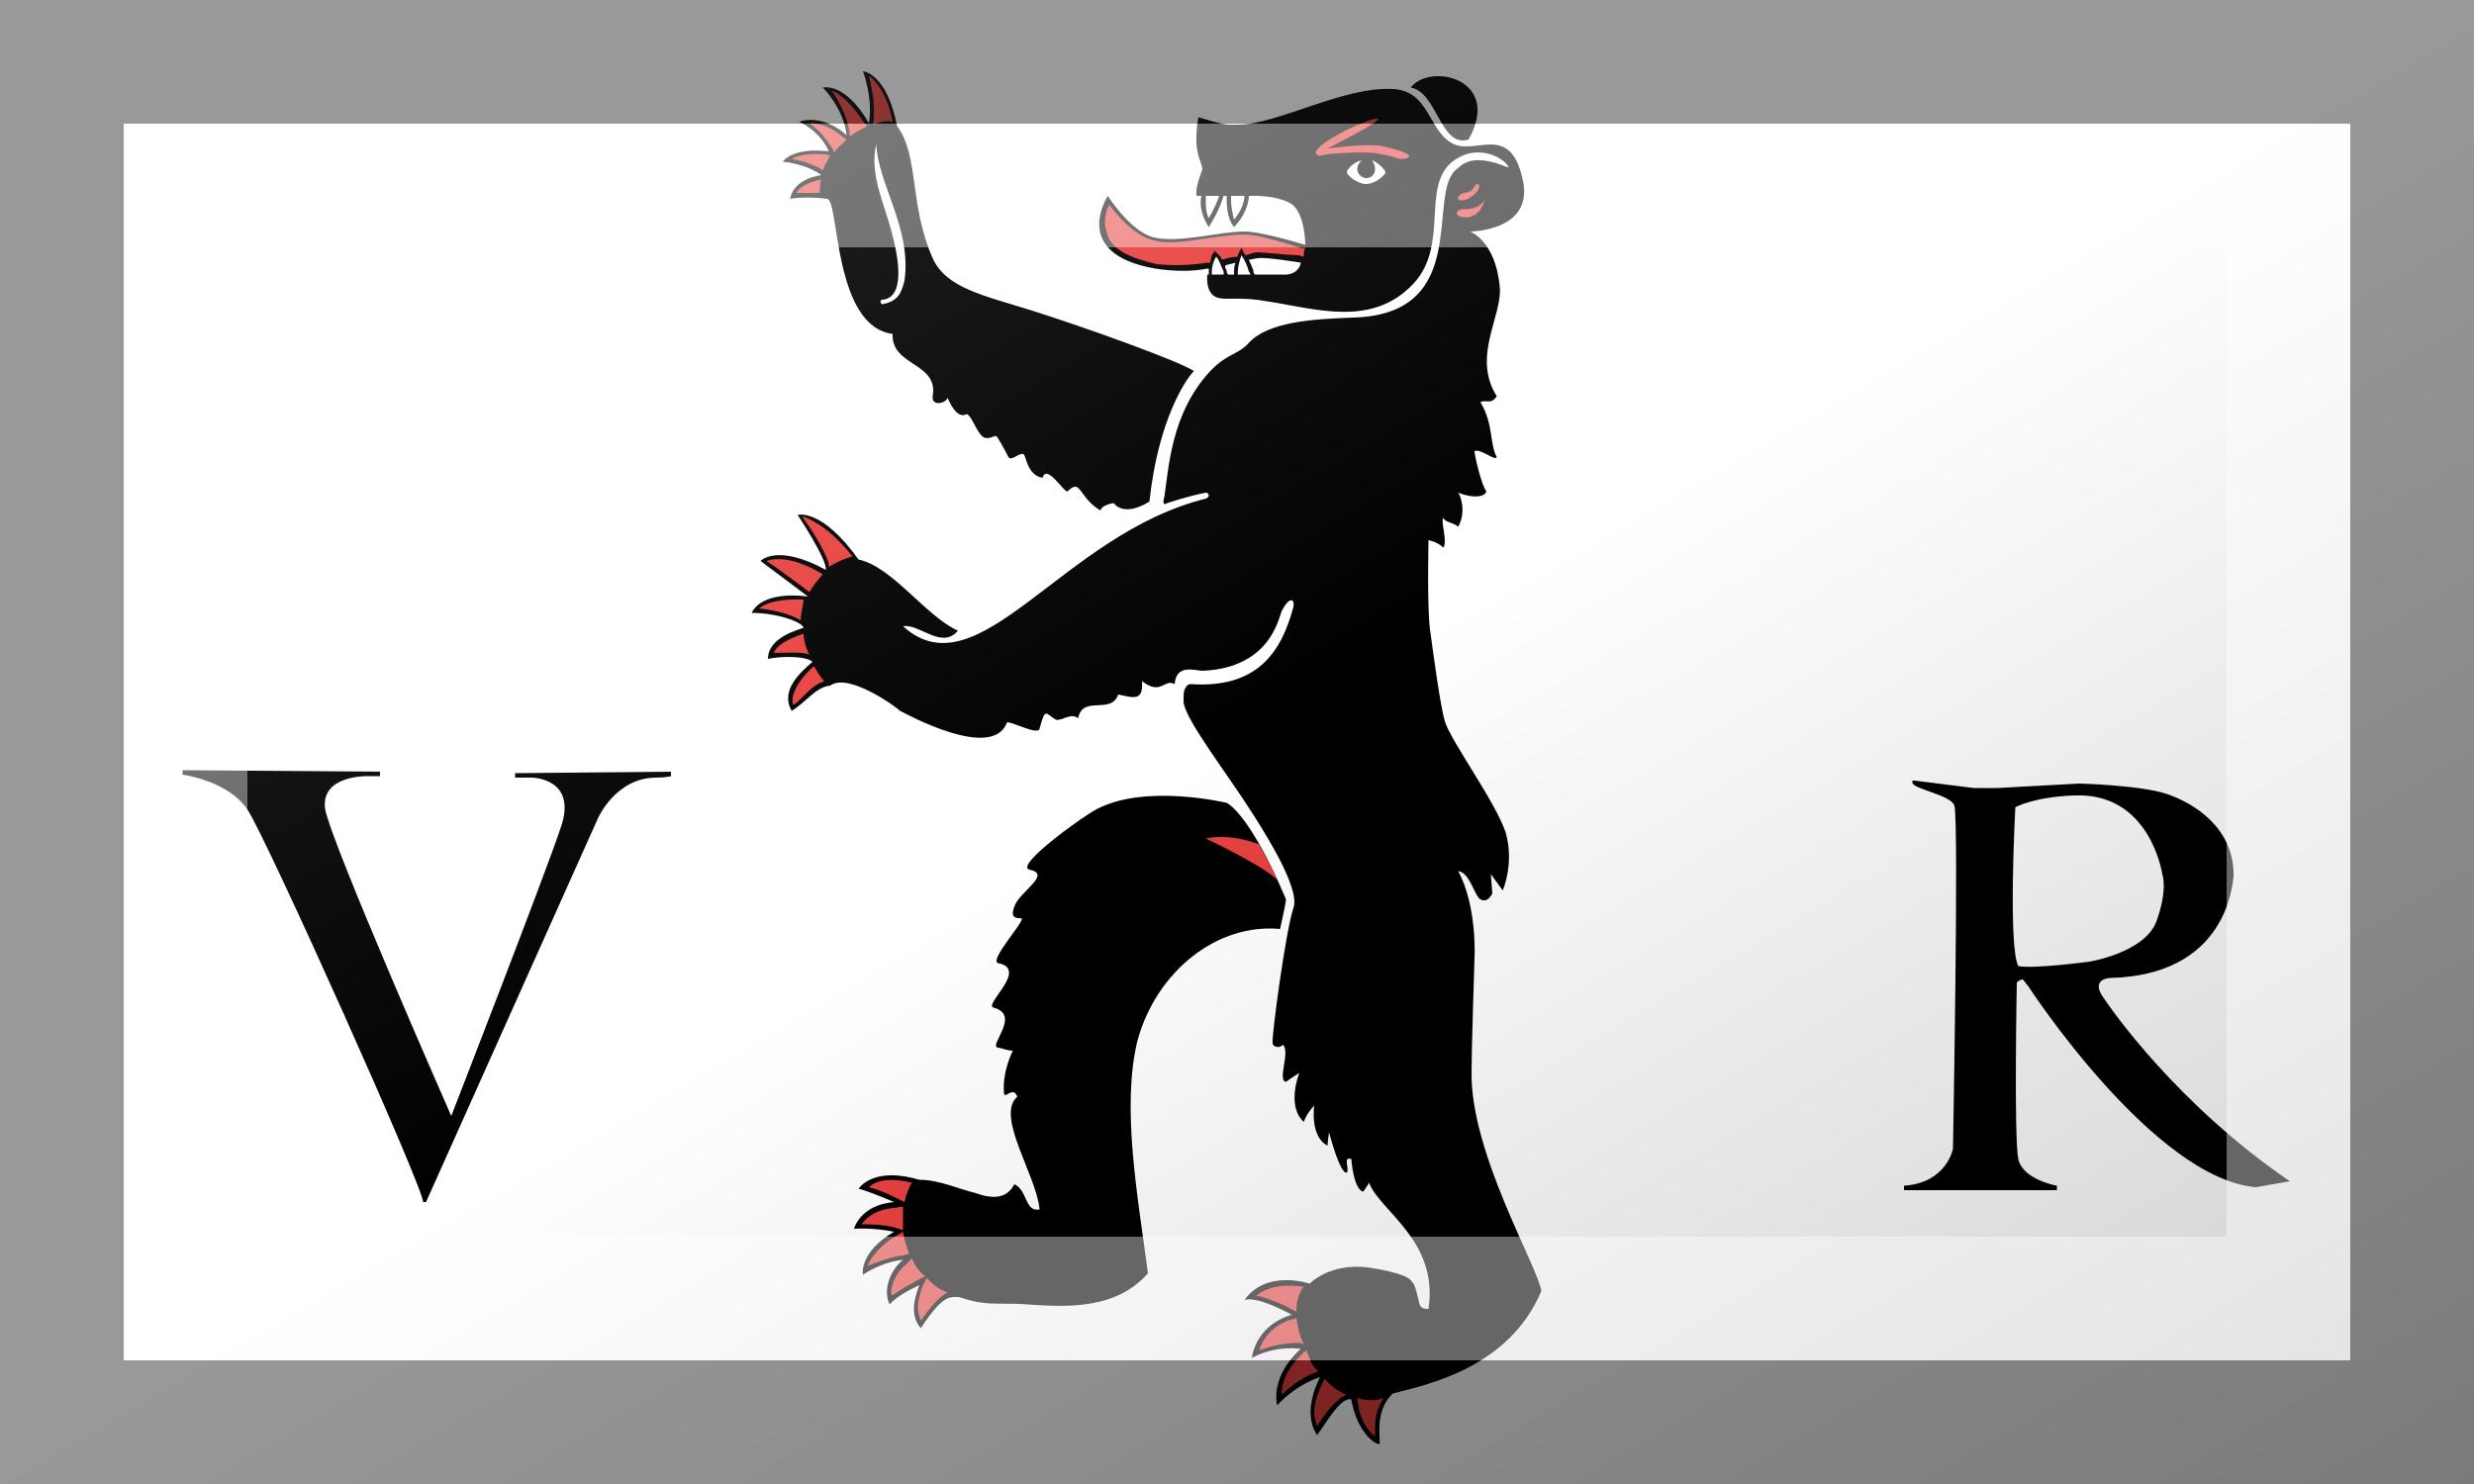 <?xml version="1.0"?>
<svg xmlns="http://www.w3.org/2000/svg" xmlns:xlink="http://www.w3.org/1999/xlink" version="1.1" width="600" height="360" viewBox="0 0 600 360">
<!-- Generated by Kreative Vexillo v1.0 -->
<style>
.black{fill:rgb(0,0,0);}
.red{fill:rgb(232,66,63);}
.white{fill:rgb(255,255,255);}
</style>
<defs>
<path id="e1" d="M 0.117 -0.441 C 0.13 -0.458 0.179 -0.447 0.156 -0.406 C 0.137 -0.4 0.135 -0.438 0.117 -0.441 Z M 0.205 0.37 C 0.183 0.422 0.128 0.433 0.105 0.439 C 0.092 0.451 0.097 0.471 0.096 0.473 C 0.094 0.474 0.081 0.466 0.077 0.443 C 0.07 0.441 0.06 0.459 0.054 0.467 C 0.043 0.451 0.056 0.428 0.056 0.428 S 0.041 0.432 0.027 0.447 C 0.023 0.425 0.043 0.409 0.043 0.409 S 0.027 0.406 0.01 0.415 C 0.014 0.391 0.037 0.386 0.037 0.386 S 0.014 0.373 0.005 0.376 C 0.02 0.355 0.049 0.365 0.049 0.365 S 0.062 0.351 0.088 0.354 C 0.114 0.358 0.117 0.362 0.118 0.364 C 0.12 0.365 0.122 0.375 0.123 0.379 C 0.124 0.382 0.127 0.382 0.129 0.382 C 0.136 0.336 0.096 0.316 0.089 0.297 C 0.086 0.302 0.085 0.303 0.085 0.303 S 0.079 0.303 0.077 0.281 C 0.071 0.279 0.076 0.288 0.074 0.29 C 0.073 0.291 0.069 0.289 0.062 0.263 C 0.061 0.27 0.061 0.271 0.061 0.272 C 0.049 0.266 0.052 0.245 0.052 0.245 S 0.047 0.25 0.045 0.256 C 0.033 0.245 0.042 0.223 0.042 0.223 S 0.037 0.226 0.033 0.229 C 0.027 0.228 0.036 0.209 0.031 0.204 C 0.028 0.207 0.024 0.205 0.024 0.203 C 0.023 0.2 0.033 0.126 0.038 0.112 C 0.041 0.104 0.034 0.085 0.011 0.049 C -0.006 0.022 -0.035 -0.015 -0.036 -0.027 C -0.036 -0.033 -0.036 -0.034 -0.035 -0.036 C -0.034 -0.038 -0.033 -0.039 -0.031 -0.039 C 0.014 -0.036 0.03 -0.061 0.038 -0.091 C 0.039 -0.097 0.035 -0.098 0.03 -0.088 C 0.028 -0.083 0.022 -0.05 -0.023 -0.048 C -0.028 -0.048 -0.041 -0.053 -0.042 -0.039 C -0.049 -0.043 -0.051 -0.031 -0.064 -0.041 C -0.063 -0.027 -0.07 -0.03 -0.08 -0.032 C -0.085 -0.018 -0.104 -0.032 -0.107 -0.016 C -0.112 -0.02 -0.118 -0.014 -0.122 -0.015 C -0.129 -0.019 -0.129 -0.024 -0.133 -0.009 C -0.134 -0.004 -0.154 -0.015 -0.155 -0.013 C -0.165 0.013 -0.223 -0.019 -0.227 -0.021 C -0.23 -0.024 -0.262 -0.047 -0.274 -0.038 C -0.284 -0.037 -0.29 -0.027 -0.3 -0.021 C -0.308 -0.035 -0.294 -0.047 -0.286 -0.054 C -0.29 -0.058 -0.307 -0.058 -0.316 -0.056 C -0.316 -0.071 -0.294 -0.076 -0.292 -0.077 C -0.293 -0.081 -0.31 -0.087 -0.327 -0.087 C -0.319 -0.103 -0.289 -0.098 -0.289 -0.098 L -0.321 -0.122 C -0.321 -0.122 -0.31 -0.134 -0.277 -0.116 C -0.276 -0.123 -0.296 -0.153 -0.296 -0.153 S -0.28 -0.158 -0.255 -0.123 C -0.232 -0.118 -0.21 -0.085 -0.188 -0.075 C -0.199 -0.062 -0.214 -0.08 -0.225 -0.078 C -0.174 -0.032 -0.118 -0.14 -0.021 -0.164 C -0.019 -0.165 -0.019 -0.166 -0.019 -0.166 S -0.019 -0.168 -0.021 -0.168 C -0.032 -0.166 -0.047 -0.161 -0.047 -0.161 S -0.051 -0.158 -0.049 -0.165 C -0.046 -0.183 -0.045 -0.222 -0.017 -0.251 C -0.006 -0.262 8.0000237E-4 -0.261 0.008 -0.269 C 0.021 -0.283 0.05 -0.285 0.078 -0.286 C 0.159 -0.288 0.127 -0.37 0.148 -0.386 C 0.151 -0.388 0.157 -0.398 0.183 -0.387 C 0.182 -0.392 0.163 -0.405 0.145 -0.391 C 0.124 -0.374 0.143 -0.335 0.119 -0.309 C 0.091 -0.279 0.053 -0.292 0.02 -0.297 C 0.004 -0.3 -0.008 -0.298 -0.011 -0.299 C -0.022 -0.3 -0.02 -0.315 -0.02 -0.315 S -0.02 -0.315 -0.019 -0.315 C -0.019 -0.316 -0.019 -0.316 -0.019 -0.317 C -0.019 -0.318 -0.019 -0.318 -0.019 -0.319 C -0.02 -0.319 -0.02 -0.319 -0.02 -0.319 C -0.03 -0.317 -0.042 -0.317 -0.055 -0.319 C -0.113 -0.329 -0.087 -0.368 -0.087 -0.368 S -0.072 -0.344 -0.056 -0.34 C -0.039 -0.336 -0.012 -0.344 0.005 -0.344 C 0.017 -0.344 0.046 -0.335 0.046 -0.335 S 0.046 -0.357 0.036 -0.363 C 0.025 -0.369 0.009 -0.368 0.009 -0.368 L 0.008 -0.368 C 0.008 -0.363 0.005 -0.354 -0.002 -0.347 C -0.007 -0.353 -0.007 -0.363 -0.007 -0.368 L -0.009 -0.368 C -0.01 -0.365 -0.012 -0.358 -0.019 -0.347 C -0.025 -0.356 -0.025 -0.364 -0.024 -0.368 L -0.027 -0.368 C -0.027 -0.368 -0.029 -0.371 -0.024 -0.384 C -0.021 -0.39 -0.031 -0.393 -0.026 -0.421 C -0.006 -0.415 -0.007 -0.416 7.000081E-4 -0.416 C 0.027 -0.416 0.072 -0.442 0.105 -0.44 C 0.129 -0.439 0.129 -0.413 0.144 -0.404 C 0.159 -0.394 0.183 -0.418 0.192 -0.381 C 0.202 -0.344 0.157 -0.344 0.157 -0.344 S 0.174 -0.338 0.177 -0.307 C 0.179 -0.287 0.158 -0.26 0.175 -0.233 C 0.171 -0.227 0.168 -0.231 0.164 -0.229 C 0.173 -0.214 0.17 -0.201 0.175 -0.192 C 0.174 -0.189 0.164 -0.198 0.16 -0.196 C 0.16 -0.193 0.165 -0.172 0.168 -0.169 C 0.167 -0.165 0.159 -0.164 0.149 -0.168 C 0.15 -0.167 0.155 -0.156 0.149 -0.145 C 0.146 -0.148 0.14 -0.148 0.139 -0.151 C 0.137 -0.149 0.142 -0.135 0.139 -0.131 C 0.135 -0.135 0.129 -0.136 0.129 -0.136 S 0.128 -0.091 0.13 -0.076 C 0.132 -0.061 0.137 -0.024 0.14 -0.014 C 0.144 -5.99985E-4 0.174 0.04 0.181 0.061 C 0.187 0.082 0.179 0.1 0.179 0.1 L 0.171 0.089 L 0.172 0.102 C 0.172 0.102 0.169 0.109 0.164 0.106 C 0.16 0.104 0.157 0.088 0.149 0.087 C 0.162 0.111 0.16 0.146 0.16 0.146 S 0.158 0.207 0.158 0.222 C 0.157 0.277 0.203 0.354 0.205 0.37 Z M -0.006 -0.315 C -0.005 -0.315 -0.003 -0.315 -0.002 -0.315 C -0.002 -0.318 -0.002 -0.321 -0.001 -0.323 C -0.004 -0.322 -0.006 -0.322 -0.008 -0.321 C -0.008 -0.32 -0.008 -0.319 -0.007 -0.318 C -0.007 -0.317 -0.007 -0.316 -0.006 -0.315 Z M 0.043 -0.323 C 0.043 -0.323 0.019 -0.327 0.014 -0.326 C 0.012 -0.326 0.01 -0.325 0.008 -0.325 C 0.009 -0.323 0.01 -0.32 0.011 -0.318 C 0.011 -0.317 0.011 -0.316 0.012 -0.315 C 0.021 -0.315 0.029 -0.315 0.03 -0.315 C 0.042 -0.314 0.043 -0.323 0.043 -0.323 Z M -0.301 -0.366 C -0.301 -0.366 -0.291 -0.368 -0.276 -0.366 C -0.268 -0.365 -0.272 -0.28 -0.232 -0.275 C -0.233 -0.253 -0.201 -0.256 -0.205 -0.233 C -0.206 -0.226 -0.196 -0.228 -0.195 -0.232 C -0.194 -0.23 -0.189 -0.217 -0.182 -0.221 C -0.178 -0.219 -0.175 -0.207 -0.17 -0.205 C -0.166 -0.204 -0.163 -0.207 -0.162 -0.206 C -0.161 -0.205 -0.157 -0.198 -0.154 -0.192 C -0.152 -0.189 -0.147 -0.195 -0.144 -0.194 C -0.142 -0.194 -0.142 -0.18 -0.131 -0.178 C -0.128 -0.188 -0.116 -0.167 -0.114 -0.169 C -0.105 -0.178 -0.107 -0.165 -0.092 -0.156 C -0.091 -0.16 -0.083 -0.161 -0.083 -0.161 S -0.077 -0.151 -0.059 -0.162 C -0.053 -0.218 -0.034 -0.245 -0.029 -0.25 C -0.04 -0.257 -0.101 -0.279 -0.139 -0.291 C -0.171 -0.301 -0.196 -0.306 -0.205 -0.326 C -0.221 -0.362 -0.214 -0.395 -0.229 -0.415 C -0.236 -0.451 -0.252 -0.452 -0.252 -0.452 S -0.245 -0.434 -0.248 -0.417 C -0.264 -0.445 -0.279 -0.441 -0.279 -0.441 S -0.265 -0.427 -0.263 -0.409 C -0.28 -0.424 -0.295 -0.418 -0.295 -0.418 S -0.281 -0.412 -0.275 -0.398 C -0.3 -0.401 -0.306 -0.391 -0.306 -0.391 S -0.291 -0.39 -0.28 -0.382 C -0.3 -0.379 -0.301 -0.366 -0.301 -0.366 Z M 0.029 0.126 C 0.031 0.117 0.033 0.108 0.033 0.106 C 0.008 0.047 -0.007 0.041 -0.007 0.041 S -0.061 0.028 -0.094 0.045 C -0.101 0.048 -0.15 0.083 -0.14 0.086 C -0.124 0.089 -0.147 0.101 -0.15 0.111 C -0.154 0.121 -0.145 0.118 -0.145 0.119 C -0.144 0.122 -0.167 0.147 -0.161 0.149 C -0.14 0.153 -0.171 0.177 -0.164 0.179 C -0.145 0.184 -0.168 0.205 -0.161 0.206 C -0.159 0.206 -0.155 0.208 -0.151 0.208 C -0.153 0.212 -0.158 0.224 -0.157 0.236 C -0.157 0.242 -0.151 0.231 -0.148 0.239 C -0.163 0.252 -0.135 0.292 -0.133 0.315 C -0.143 0.317 -0.141 0.302 -0.15 0.298 C -0.155 0.308 -0.165 0.308 -0.176 0.304 C -0.188 0.301 -0.201 0.295 -0.214 0.295 C -0.241 0.287 -0.252 0.297 -0.255 0.301 C -0.254 0.301 -0.245 0.304 -0.231 0.31 C -0.254 0.312 -0.258 0.328 -0.258 0.328 S -0.246 0.327 -0.231 0.33 C -0.255 0.344 -0.252 0.359 -0.252 0.359 S -0.239 0.35 -0.225 0.349 C -0.233 0.355 -0.239 0.369 -0.234 0.379 C -0.229 0.373 -0.218 0.368 -0.214 0.366 C -0.219 0.379 -0.219 0.388 -0.213 0.395 C -0.198 0.372 -0.193 0.374 -0.188 0.374 C -0.186 0.374 -0.18 0.377 -0.17 0.378 C -0.162 0.379 -0.152 0.378 -0.141 0.379 C -0.113 0.381 -0.081 0.382 -0.06 0.358 C -0.067 0.305 -0.078 0.246 -0.067 0.201 C -0.054 0.154 -0.013 0.122 0.029 0.126 Z"/>
<path id="e2" d="M -0.28 -0.386 C -0.287 -0.39 -0.295 -0.392 -0.3 -0.393 C -0.296 -0.395 -0.289 -0.397 -0.277 -0.396 L -0.274 -0.395 C -0.276 -0.392 -0.278 -0.388 -0.279 -0.385 L -0.28 -0.386 Z M -0.279 -0.113 C -0.299 -0.125 -0.311 -0.124 -0.317 -0.122 C -0.315 -0.121 -0.289 -0.102 -0.288 -0.101 C -0.286 -0.105 -0.281 -0.111 -0.279 -0.113 Z M -0.28 -0.379 C -0.291 -0.377 -0.295 -0.373 -0.297 -0.37 C -0.294 -0.37 -0.288 -0.37 -0.281 -0.37 C -0.281 -0.373 -0.281 -0.376 -0.28 -0.38 L -0.28 -0.379 Z M -0.292 -0.096 C -0.297 -0.096 -0.313 -0.097 -0.322 -0.09 C -0.312 -0.089 -0.3 -0.086 -0.294 -0.082 C -0.294 -0.086 -0.292 -0.093 -0.292 -0.096 Z M -0.299 -0.025 C -0.297 -0.026 -0.295 -0.028 -0.292 -0.031 C -0.288 -0.035 -0.284 -0.039 -0.278 -0.041 C -0.281 -0.044 -0.283 -0.048 -0.285 -0.051 C -0.288 -0.049 -0.302 -0.035 -0.299 -0.025 Z M -0.29 -0.063 C -0.291 -0.066 -0.292 -0.07 -0.292 -0.073 C -0.295 -0.072 -0.31 -0.067 -0.312 -0.06 C -0.305 -0.06 -0.294 -0.061 -0.288 -0.059 C -0.289 -0.06 -0.289 -0.061 -0.29 -0.063 Z M -0.293 -0.152 C -0.287 -0.144 -0.279 -0.131 -0.276 -0.123 C -0.275 -0.121 -0.275 -0.119 -0.275 -0.118 C -0.272 -0.12 -0.264 -0.124 -0.259 -0.125 C -0.275 -0.145 -0.287 -0.15 -0.293 -0.152 Z M -0.271 -0.397 C -0.271 -0.399 -0.267 -0.402 -0.264 -0.405 C -0.264 -0.405 -0.264 -0.405 -0.263 -0.406 L -0.266 -0.408 C -0.274 -0.415 -0.282 -0.417 -0.288 -0.417 C -0.278 -0.41 -0.272 -0.399 -0.271 -0.397 Z M 0.151 -0.365 C 0.156 -0.364 0.167 -0.374 0.162 -0.376 C 0.16 -0.377 0.16 -0.37 0.153 -0.37 C 0.152 -0.37 0.148 -0.368 0.149 -0.366 C 0.149 -0.365 0.15 -0.365 0.151 -0.365 Z M -0.245 -0.418 L -0.245 -0.416 C -0.24 -0.418 -0.236 -0.419 -0.232 -0.418 C -0.232 -0.418 -0.232 -0.418 -0.232 -0.418 C -0.236 -0.438 -0.244 -0.446 -0.248 -0.449 C -0.247 -0.445 -0.246 -0.44 -0.245 -0.434 C -0.245 -0.429 -0.244 -0.424 -0.245 -0.418 Z M -0.261 -0.408 C -0.257 -0.411 -0.253 -0.413 -0.249 -0.415 L -0.251 -0.417 C -0.26 -0.431 -0.268 -0.437 -0.273 -0.439 C -0.269 -0.433 -0.263 -0.423 -0.261 -0.411 L -0.261 -0.408 Z M -0.224 0.31 C -0.223 0.305 -0.221 0.3 -0.219 0.297 C -0.235 0.293 -0.244 0.296 -0.248 0.3 C -0.244 0.301 -0.238 0.303 -0.23 0.307 L -0.224 0.31 Z M 0.151 -0.359 C 0.151 -0.359 0.148 -0.358 0.148 -0.356 C 0.149 -0.354 0.151 -0.354 0.151 -0.354 S 0.163 -0.35 0.167 -0.366 C 0.164 -0.358 0.151 -0.359 0.151 -0.359 Z M 0.05 0.418 C 0.05 0.418 0.05 0.418 0.048 0.413 C 0.048 0.413 0.047 0.411 0.047 0.41 C 0.046 0.41 0.046 0.411 0.045 0.411 C 0.045 0.412 0.03 0.423 0.03 0.44 C 0.041 0.429 0.052 0.425 0.055 0.424 C 0.053 0.423 0.051 0.42 0.05 0.418 Z M 0.043 0.405 C 0.043 0.405 0.044 0.406 0.045 0.406 C 0.042 0.4 0.041 0.394 0.04 0.388 C 0.04 0.388 0.039 0.389 0.037 0.389 C 0.037 0.389 0.02 0.393 0.015 0.41 C 0.03 0.404 0.043 0.405 0.043 0.405 Z M 0.059 0.429 C 0.059 0.43 0.052 0.441 0.052 0.452 C 0.052 0.455 0.053 0.458 0.054 0.461 C 0.059 0.453 0.067 0.442 0.074 0.44 C 0.069 0.438 0.063 0.434 0.059 0.429 L 0.059 0.429 Z M 0.04 0.384 C 0.04 0.383 0.04 0.383 0.04 0.383 C 0.04 0.376 0.042 0.371 0.045 0.367 C 0.037 0.366 0.023 0.365 0.013 0.373 C 0.023 0.375 0.037 0.382 0.038 0.383 C 0.038 0.383 0.039 0.383 0.04 0.384 Z M 0.095 -0.402 C 0.084 -0.403 0.061 -0.4 0.061 -0.4 S 0.097 -0.418 0.095 -0.42 C 0.093 -0.422 0.054 -0.405 0.053 -0.397 C 0.053 -0.397 0.054 -0.395 0.056 -0.395 C 0.057 -0.396 0.077 -0.398 0.092 -0.397 C 0.098 -0.396 0.103 -0.395 0.106 -0.394 C 0.11 -0.392 0.116 -0.393 0.116 -0.395 C 0.116 -0.397 0.102 -0.401 0.095 -0.402 Z M 0.081 0.442 C 0.081 0.442 0.081 0.442 0.081 0.442 C 0.082 0.457 0.089 0.465 0.093 0.468 C 0.093 0.467 0.093 0.465 0.093 0.465 C 0.093 0.459 0.093 0.45 0.099 0.442 C 0.094 0.444 0.087 0.444 0.081 0.442 Z M -0.018 -0.323 C -0.018 -0.325 -0.017 -0.327 -0.017 -0.328 L -0.015 -0.331 L -0.013 -0.329 C -0.012 -0.328 -0.011 -0.327 -0.01 -0.325 C -0.007 -0.326 -0.003 -0.327 3.0000042E-4 -0.327 C 5.0000043E-4 -0.328 7.0000044E-4 -0.328 9.0000045E-4 -0.329 L 0.003 -0.333 L 0.005 -0.329 C 0.005 -0.329 0.005 -0.329 0.006 -0.328 C 0.009 -0.329 0.012 -0.33 0.013 -0.33 C 0.018 -0.33 0.035 -0.328 0.042 -0.328 C 0.042 -0.328 0.044 -0.327 0.045 -0.327 C 0.045 -0.329 0.045 -0.331 0.046 -0.333 C 0.045 -0.333 0.043 -0.333 0.043 -0.333 C 0.036 -0.335 0.015 -0.342 0.005 -0.342 C -9.999955E-4 -0.342 -0.008 -0.341 -0.016 -0.34 C -0.031 -0.338 -0.045 -0.335 -0.056 -0.338 C -0.069 -0.341 -0.081 -0.355 -0.086 -0.362 C -0.088 -0.359 -0.089 -0.354 -0.089 -0.35 C -0.089 -0.347 -0.088 -0.344 -0.087 -0.341 C -0.084 -0.332 -0.072 -0.326 -0.054 -0.322 C -0.044 -0.321 -0.033 -0.321 -0.02 -0.323 C -0.02 -0.323 -0.019 -0.323 -0.018 -0.323 Z M -0.221 0.345 C -0.221 0.345 -0.221 0.345 -0.221 0.344 C -0.223 0.34 -0.224 0.335 -0.225 0.33 L -0.23 0.333 C -0.243 0.341 -0.247 0.349 -0.249 0.353 C -0.243 0.351 -0.234 0.347 -0.225 0.346 L -0.221 0.345 Z M 0.027 0.093 C 0.023 0.083 0.017 0.074 0.015 0.069 C -0.006 0.061 -0.021 0.065 -0.021 0.065 S 0.019 0.084 0.027 0.093 Z M -0.219 0.348 L -0.223 0.352 C -0.228 0.356 -0.233 0.364 -0.233 0.371 C -0.233 0.372 -0.233 0.372 -0.232 0.373 C -0.226 0.368 -0.217 0.364 -0.216 0.363 L -0.21 0.36 C -0.214 0.357 -0.217 0.353 -0.219 0.348 Z M -0.225 0.329 C -0.225 0.323 -0.225 0.318 -0.225 0.313 L -0.231 0.314 C -0.244 0.315 -0.25 0.321 -0.253 0.325 C -0.248 0.325 -0.24 0.325 -0.231 0.327 L -0.225 0.329 Z M -0.212 0.367 C -0.214 0.373 -0.215 0.377 -0.215 0.381 C -0.215 0.385 -0.214 0.387 -0.213 0.39 C -0.204 0.377 -0.199 0.373 -0.195 0.371 C -0.2 0.369 -0.205 0.366 -0.209 0.361 L -0.212 0.367 Z"/>
<path id="e3" d="M -0.243 -0.403 C -0.242 -0.376 -0.219 -0.346 -0.224 -0.311 C -0.226 -0.303 -0.228 -0.297 -0.239 -0.295 C -0.24 -0.295 -0.241 -0.298 -0.239 -0.298 C -0.226 -0.299 -0.226 -0.318 -0.232 -0.341 C -0.237 -0.362 -0.248 -0.382 -0.243 -0.403 Z M 0.091 -0.392 C 0.092 -0.39 0.093 -0.389 0.093 -0.386 C 0.093 -0.383 0.091 -0.38 0.087 -0.38 C 0.084 -0.38 0.081 -0.383 0.081 -0.386 C 0.081 -0.389 0.083 -0.391 0.084 -0.392 C 0.079 -0.391 0.074 -0.386 0.074 -0.384 C 0.074 -0.382 0.081 -0.376 0.087 -0.376 C 0.093 -0.376 0.1 -0.382 0.1 -0.384 C 0.1 -0.385 0.096 -0.39 0.091 -0.392 Z M -0.021 -0.368 C -0.021 -0.367 -0.021 -0.365 -0.021 -0.364 C -0.021 -0.361 -0.021 -0.357 -0.019 -0.353 C -0.015 -0.36 -0.013 -0.365 -0.012 -0.368 C -0.015 -0.368 -0.018 -0.368 -0.021 -0.368 Z M -0.004 -0.368 C -0.004 -0.367 -0.004 -0.366 -0.004 -0.365 C -0.004 -0.361 -0.003 -0.356 -0.002 -0.352 C 0.003 -0.358 0.005 -0.364 0.005 -0.368 C 0.002 -0.368 -9.0E-4 -0.368 -0.004 -0.368 Z M -0.014 -0.327 C -0.016 -0.324 -0.017 -0.32 -0.017 -0.317 C -0.017 -0.316 -0.017 -0.316 -0.017 -0.315 C -0.015 -0.315 -0.012 -0.315 -0.009 -0.315 C -0.009 -0.316 -0.009 -0.316 -0.009 -0.317 C -0.011 -0.321 -0.012 -0.325 -0.014 -0.327 Z M 0.003 -0.328 C 0.002 -0.325 5.000001E-4 -0.321 5.000001E-4 -0.315 C 0.003 -0.315 0.006 -0.315 0.009 -0.315 C 0.009 -0.315 0.009 -0.316 0.008 -0.317 C 0.007 -0.321 0.005 -0.325 0.003 -0.328 Z"/>
<path id="r" d="M -5.0E-4 0.171 C -0.007 0.161 0.002 0.159 0.005 0.159 C 0.083 0.157 0.087 0.097 0.088 0.091 C 0.089 0.058 0.061 0.041 0.043 0.035 C 0.025 0.029 -0.016 0.028 -0.016 0.028 L -0.071 0.031 H -0.087 L -0.127 0.026 C -0.127 0.026 -0.128 0.026 -0.128 0.026 C -0.129 0.027 -0.128 0.028 -0.128 0.028 C -0.126 0.032 -0.102 0.036 -0.1 0.043 C -0.097 0.056 -0.101 0.274 -0.101 0.274 S -0.105 0.297 -0.134 0.299 C -0.134 0.299 -0.134 0.302 -0.134 0.302 H -0.031 L -0.031 0.299 C -0.031 0.299 -0.054 0.295 -0.057 0.281 C -0.06 0.267 -0.058 0.162 -0.058 0.162 S -0.056 0.16 -0.054 0.16 C -0.053 0.161 -0.05 0.165 -0.05 0.165 S 0.034 0.294 0.103 0.3 C 0.108 0.299 0.121 0.297 0.126 0.296 C 0.051 0.245 0.006 0.181 -5.0E-4 0.171 Z M -0.057 0.151 C -0.064 0.138 -0.059 0.044 -0.059 0.044 S -0.047 0.037 -0.019 0.036 C 0.032 0.034 0.04 0.089 0.04 0.089 S 0.044 0.099 0.036 0.121 C 0.028 0.142 -0.009 0.148 -0.009 0.148 S -0.046 0.153 -0.057 0.151 Z"/>
<path id="v" d="M 0.202 0.02 V 0.023 C 0.202 0.023 0.199 0.024 0.192 0.024 C 0.165 0.024 0.153 0.051 0.153 0.051 L 0.037 0.31 C 0.037 0.31 0.036 0.31 0.035 0.31 C 0.036 0.302 -0.07 0.066 -0.083 0.046 S -0.127 0.022 -0.127 0.022 V 0.019 L 0.006 0.02 V 0.023 H -0.002 C -0.002 0.023 -0.034 0.022 -0.031 0.045 C -0.027 0.068 0.054 0.252 0.054 0.252 S 0.117 0.09 0.128 0.057 C 0.139 0.024 0.108 0.024 0.108 0.024 H 0.097 V 0.021 L 0.202 0.02 Z"/>
<linearGradient id="glaze" x1="0%" y1="0%" x2="100%" y2="100%">
<stop offset="0%" stop-color="rgb(255,255,255)" stop-opacity="0.2"/>
<stop offset="49.999%" stop-color="rgb(255,255,255)" stop-opacity="0.0"/>
<stop offset="50.001%" stop-color="rgb(0,0,0)" stop-opacity="0.0"/>
<stop offset="100%" stop-color="rgb(0,0,0)" stop-opacity="0.2"/>
</linearGradient>
</defs>
<g>
<rect x="0" y="0" width="600" height="360" class="white"/>
<use xlink:href="#e1" transform="translate(300 180) scale(360 360) rotate(0)" class="black"/>
<use xlink:href="#e2" transform="translate(300 180) scale(360 360) rotate(0)" class="red"/>
<use xlink:href="#e3" transform="translate(300 180) scale(360 360) rotate(0)" class="white"/>
<use xlink:href="#v" transform="translate(90 180) scale(360 360) rotate(0)" class="black"/>
<use xlink:href="#r" transform="translate(510 180) scale(360 360) rotate(0)" class="black"/>
</g>
<g>
<rect x="0" y="0" width="600" height="360" fill="url(#glaze)"/>
<path d="M 30 30 L 570 30 L 570 330 L 30 330 Z M 60 60 L 60 300 L 540 300 L 540 60 Z" fill="rgb(255,255,255)" opacity="0.4"/>
<path d="M 0 0 L 600 0 L 600 360 L 0 360 Z M 30 30 L 30 330 L 570 330 L 570 30 Z" fill="rgb(0,0,0)" opacity="0.4"/>
</g>
</svg>
